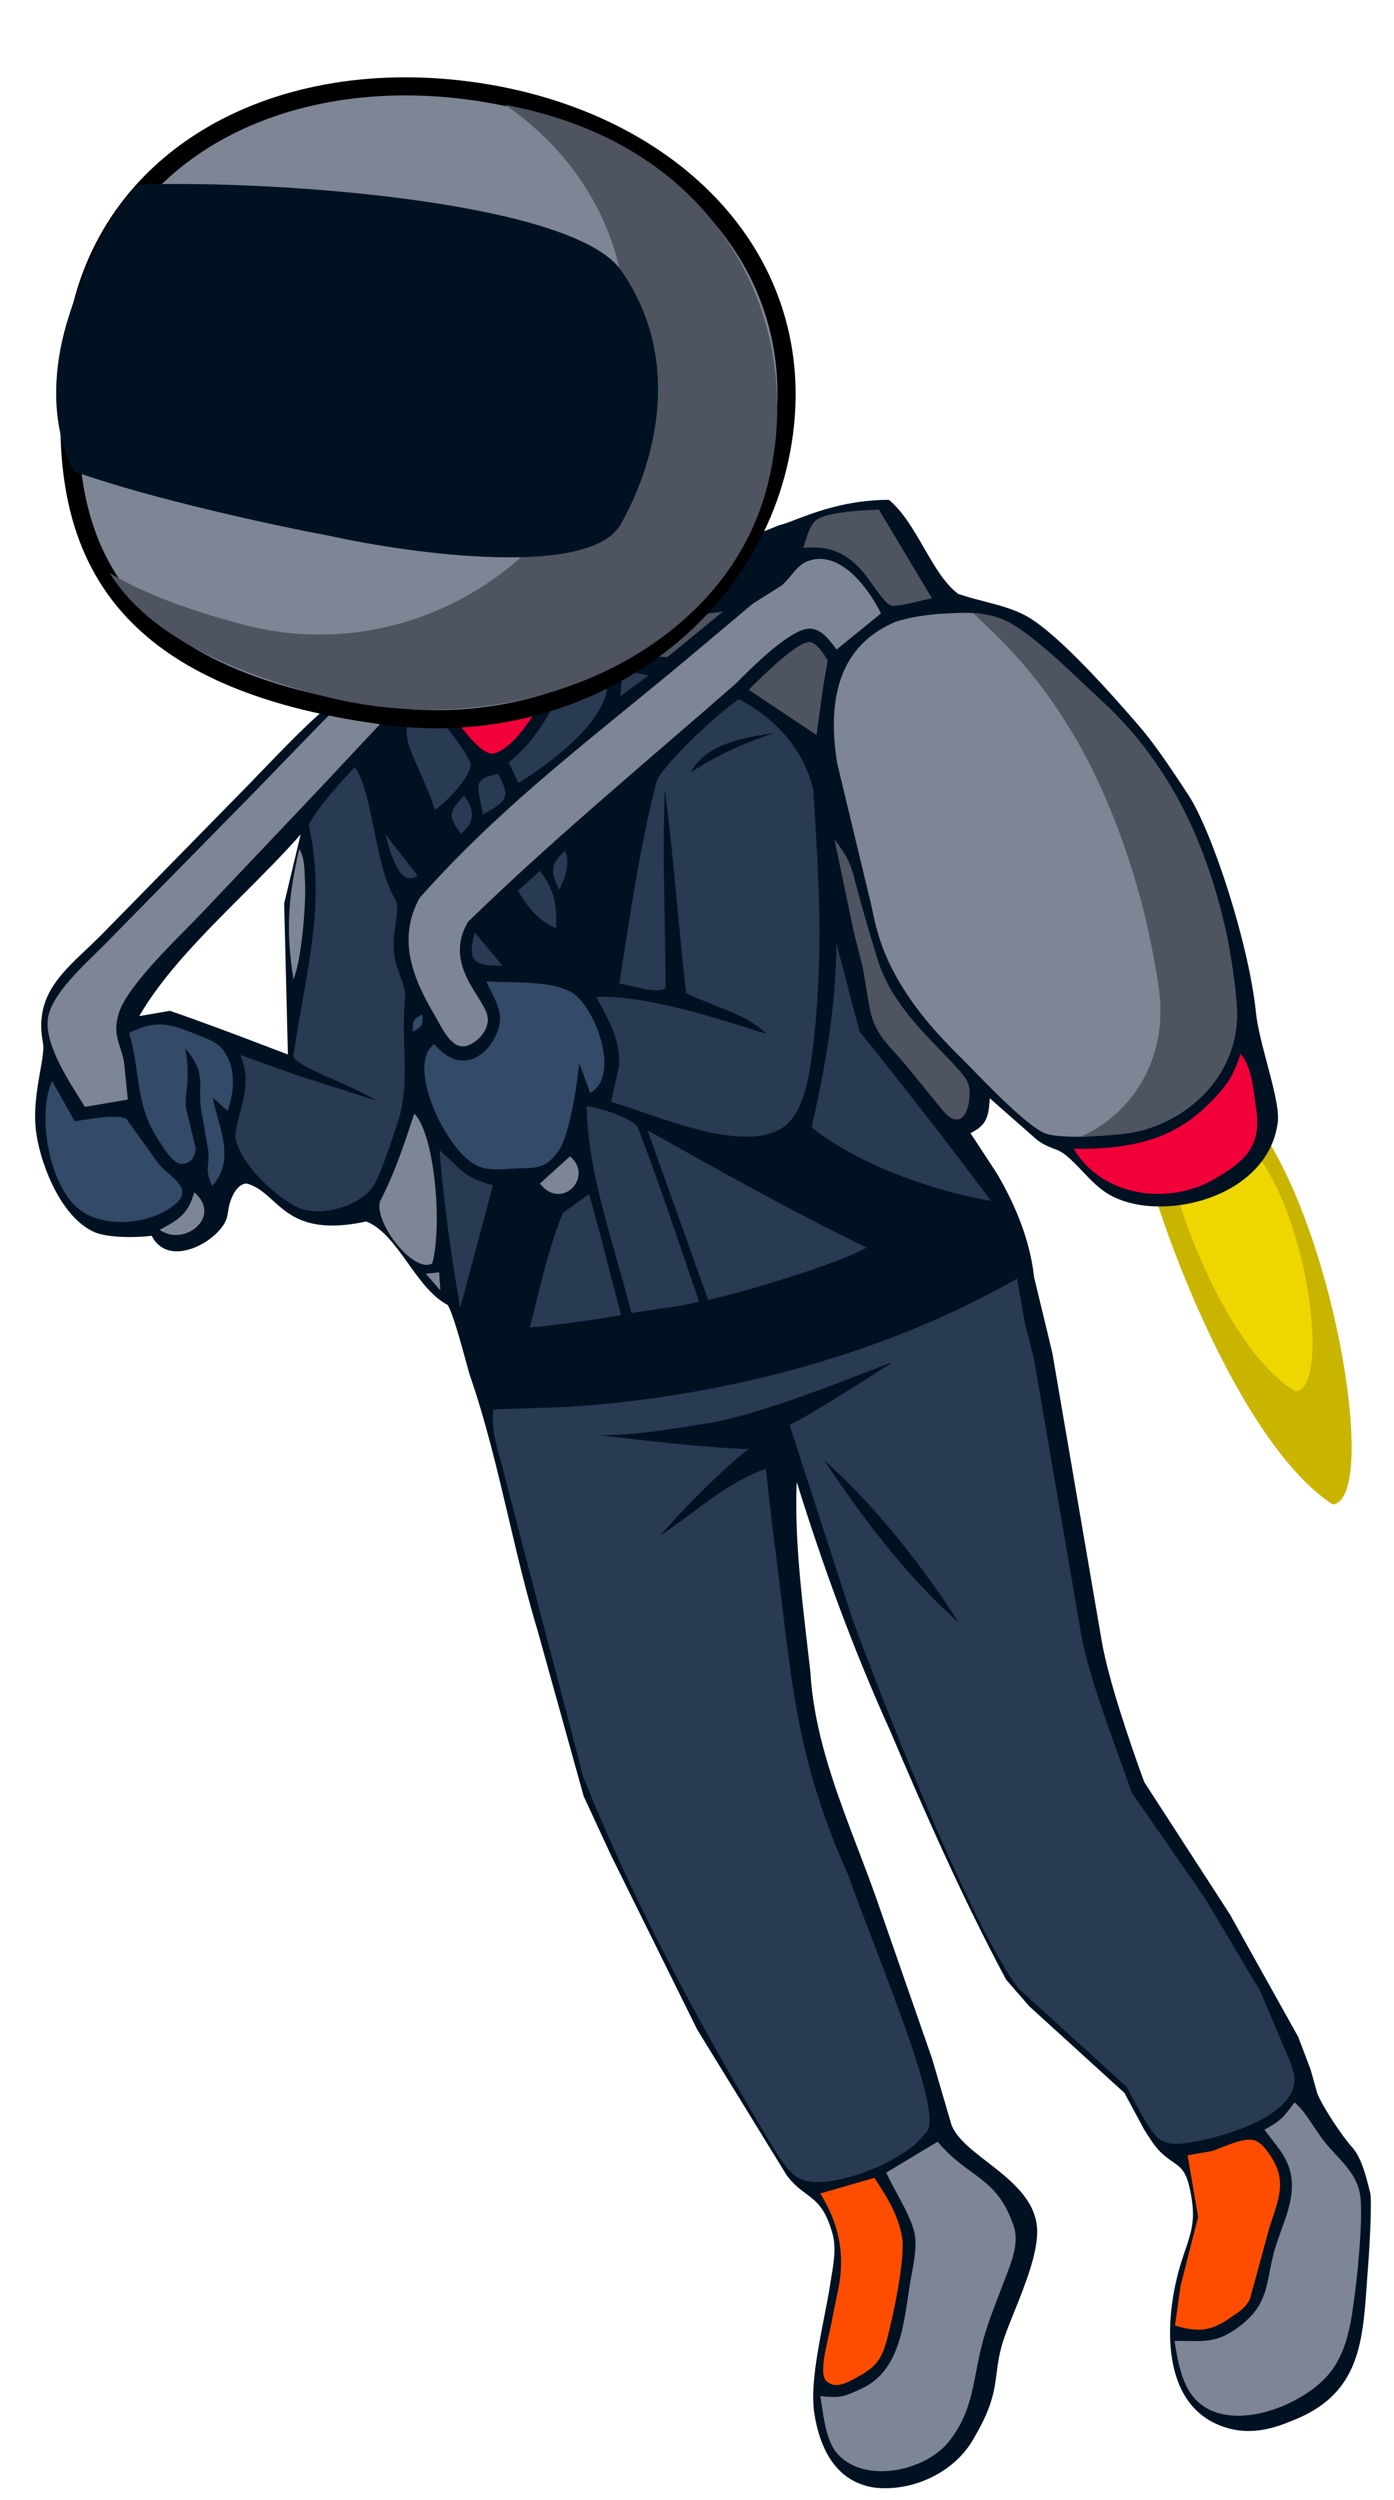 <svg width="77" height="138" viewBox="0 0 77 138" fill="none" xmlns="http://www.w3.org/2000/svg">
<path d="M73.613 83.056C69.063 80.071 65.174 70.446 63.799 66.006L69.714 62.449C73.895 68.693 76.1 82.799 73.613 83.056Z" fill="#C9B500"/>
<path d="M71.555 76.812C68.304 74.846 65.844 68.785 65.02 65.999L69.581 63.948C72.41 67.922 73.416 76.716 71.555 76.812Z" fill="#EED600"/>
<path fill-rule="evenodd" clip-rule="evenodd" d="M43.922 28.695C44.995 28.283 46.788 27.594 49.1 27.594C49.868 28.226 50.457 29.243 51.034 30.24C51.619 31.252 52.193 32.243 52.93 32.788C53.402 32.95 53.884 33.075 54.359 33.198C55.198 33.416 56.018 33.628 56.736 34.032C58.565 35.069 61.701 38.677 62.674 39.796C62.724 39.852 62.767 39.903 62.805 39.946C63.587 40.843 64.315 41.854 65.647 43.897C66.979 45.94 68.982 52.12 69.368 55.845C69.446 56.654 69.723 57.7 69.994 58.722C70.328 59.981 70.653 61.206 70.586 61.912C70.082 66.201 63.964 67.605 61.184 65.898C60.657 65.574 60.231 65.125 59.806 64.677C59.512 64.366 59.219 64.057 58.892 63.79C58.62 63.568 58.413 63.49 58.183 63.404C57.944 63.314 57.68 63.214 57.29 62.935L54.672 60.631C54.61 61.613 54.536 62.095 53.607 62.557L55.045 64.751C56.082 66.498 56.9 68.473 57.117 70.498L58.127 74.683L60.857 90.603C61.227 92.739 62.379 96.114 63.201 98.374L67.931 105.677L71.708 112.445L72.391 114.245L72.764 115.576C73.086 116.353 74.132 117.925 74.7 118.557C75.195 119.108 75.45 120.12 75.642 120.884C75.655 120.935 75.668 120.985 75.68 121.033C75.797 121.489 75.636 124.256 75.586 124.885C75.555 125.262 75.529 125.634 75.504 125.998C75.265 129.454 75.071 132.263 71.245 133.688C70.165 134.141 69.094 134.353 68.002 134.094C63.964 133.118 64.282 127.966 65.248 124.885C65.325 124.64 65.4 124.417 65.472 124.208C65.781 123.3 66.006 122.639 65.836 121.471C65.607 119.917 65.304 119.709 64.787 119.351C64.59 119.216 64.362 119.059 64.096 118.799C63.803 118.512 63.568 118.141 63.342 117.786C63.295 117.711 63.248 117.637 63.201 117.565L62.109 115.54L56.859 110.764L55.577 109.292C54.363 107.025 53.245 104.725 52.178 102.401C51.142 100.145 50.155 97.865 49.177 95.57C47.134 91.052 45.48 86.541 44.008 81.812C43.891 84.741 44.229 87.665 44.565 90.577C44.632 91.158 44.699 91.738 44.763 92.317C44.888 94.35 45.365 96.293 45.986 98.201C46.41 99.505 46.901 100.793 47.394 102.084C47.734 102.976 48.075 103.869 48.394 104.77L51.487 113.654L52.557 117.306C52.839 118.041 53.657 118.674 54.534 119.353C55.778 120.317 57.143 121.374 57.28 122.947C57.392 124.222 56.639 126.095 56.016 127.646C55.816 128.143 55.63 128.607 55.489 129.007C55.203 129.825 55.126 130.429 55.05 131.014C54.929 131.958 54.815 132.854 53.841 134.52C52.776 136.518 50.372 137.576 48.297 137.33C46.148 137.007 45.288 135.153 44.982 133.25C44.758 131.844 45.164 129.768 45.52 127.947C45.648 127.293 45.769 126.672 45.853 126.127C45.873 125.994 45.896 125.857 45.919 125.719C46.052 124.928 46.196 124.07 45.986 123.315C45.597 121.904 45.089 121.526 44.515 121.1C44.18 120.851 43.823 120.585 43.454 120.088L38.511 112.044L33.739 102.401L32.991 100.786L32.243 99.171L29.695 90.019C29.075 87.969 28.584 85.885 28.093 83.803C27.462 81.124 26.831 78.447 25.927 75.846C25.892 75.723 25.844 75.547 25.787 75.337C25.505 74.302 25 72.446 24.727 72.042C23.851 71.579 23.186 70.648 22.53 69.731C21.834 68.757 21.149 67.8 20.236 67.434C17.095 68.109 16.007 67.124 15.065 66.27C14.618 65.866 14.204 65.492 13.621 65.337C13.118 65.352 12.806 66.023 12.69 66.435C12.642 66.606 12.62 66.75 12.599 66.882C12.555 67.171 12.519 67.408 12.242 67.769C11.396 68.875 9.191 69.84 8.378 68.22C7.577 68.338 5.941 68.342 5.213 68.02C3.439 67.236 2.313 64.49 2.024 62.685C1.814 61.432 2.041 60.149 2.22 59.137C2.339 58.467 2.437 57.915 2.372 57.569C1.902 55.124 3.243 53.855 4.78 52.402C5.03 52.165 5.286 51.923 5.54 51.67L13.702 43.349C13.872 43.176 14.096 42.944 14.354 42.674C15.531 41.451 17.427 39.48 18.185 38.993L43.059 28.986C43.249 28.954 43.54 28.842 43.922 28.695ZM13.432 49.374C14.553 48.253 15.656 47.15 16.608 46.063L15.696 49.881L15.902 58.213C15.571 58.088 15.241 57.962 14.91 57.837C13.076 57.139 11.242 56.442 9.387 55.803L7.693 56.094C9.02 53.787 11.259 51.548 13.432 49.374Z" fill="#001222"/>
<path d="M27.25 77.811C27.103 79.225 27.604 80.237 27.889 81.537L29.801 88.881C30.598 91.941 31.423 94.993 32.201 98.058C35.024 105.095 38.557 111.618 42.426 118.098C42.82 118.742 43.493 119.951 44.158 120.262C45.322 120.867 47.774 119.984 48.865 119.455C49.596 119.059 50.648 118.477 51.091 117.766C52.382 117.108 48.444 108.056 46.872 103.562C43.679 96.466 43.73 92.085 42.652 84.237L42.302 81.074C39.847 82.019 38.385 83.526 36.468 84.774C37.675 83.342 40.124 80.904 41.347 79.997C39.453 79.965 34.89 79.464 33.199 79.234C35.261 79.222 37.369 78.849 39.235 78.546C42.535 77.986 48.617 75.395 49.328 75.193C48.11 75.965 44.784 78.118 43.614 78.667L47.093 89.403C49.686 96.404 53.972 106.81 56.254 109.769L62.239 115.215C62.578 115.851 63.461 117.608 63.943 118.012C64.494 118.474 65.131 118.371 65.783 118.268C67.451 118.001 71.421 116.913 71.504 114.847C71.525 114.336 71.13 113.507 70.922 113.029L69.622 109.939L66.525 104.745L62.512 98.963C61.658 96.513 60.129 92.603 59.714 90.202L57.1 74.96L56.589 72.955L56.183 70.584C48.288 75.105 39.137 77.174 31.413 77.668L27.25 77.811Z" fill="#293B52"/>
<path d="M34.207 54.303C34.788 54.365 36.366 54.91 36.759 54.543C36.753 50.772 36.569 47.128 36.727 43.584C37.22 47.424 37.461 50.966 37.898 54.822C39.562 55.639 41.177 55.94 42.356 57.09C39.669 56.23 35.608 54.91 32.939 55.043C33.593 56.265 34.278 57.371 34.195 58.838L33.757 60.831C36.172 61.522 40.735 63.633 43.082 62.344C44.472 61.58 44.73 59.15 44.921 57.696C45.496 52.574 45.242 48.605 44.916 43.575C44.408 41.398 42.83 39.641 40.806 38.599C39.314 39.653 36.591 42.28 36.271 43.139C35.326 46.813 34.799 50.562 34.207 54.303Z" fill="#293B52"/>
<path d="M65.599 118.984L66.182 122.384L65.205 126.213L64.903 128.388C66.263 128.781 66.951 128.7 68.121 127.836C68.518 127.589 68.82 127.358 69.043 126.917L70.132 122.927C70.625 121.401 71.133 120.365 70.114 118.921C69.925 118.651 69.675 118.311 69.361 118.181C68.737 117.923 67.567 118.563 66.913 118.758L65.599 118.984Z" fill="#FF4D00"/>
<path d="M45.31 121.09C46.292 122.698 46.664 124.26 46.349 126.142L45.945 128.129C45.842 128.862 45.158 130.97 45.637 131.441C46.063 131.857 46.634 131.615 47.075 131.382C48.216 130.78 48.642 130.467 48.987 129.177C49.316 127.94 50.04 124.629 49.819 123.455C49.583 122.195 48.976 121.271 48.3 120.229L45.31 121.09Z" fill="#FF4D00"/>
<path d="M71.507 116.066C70.859 116.93 70.782 117.044 69.848 117.571C70.279 118.179 70.835 118.752 71.122 119.445C71.844 121.174 70.751 122.821 70.338 124.461C69.928 126.092 70.058 127.17 68.559 128.356C67.148 129.469 66.431 129.207 64.874 129.234C65.06 130.323 65.262 131.685 66.08 132.507C67.946 134.382 71.87 132.841 73.343 131.131C74.465 129.83 74.641 128.11 74.858 126.476C75.012 125.304 75.327 122.084 75.103 121.029C74.852 119.85 73.865 119.123 73.152 118.225C72.616 117.55 72.117 116.569 71.507 116.066Z" fill="#7E8695"/>
<path d="M48.949 119.943C49.4 120.919 50.206 122.131 50.488 123.166C50.724 124.024 50.39 125.277 50.249 126.171C49.916 128.287 49.727 130.945 47.512 131.9C46.571 132.349 46.316 132.386 45.31 132.278C45.472 133.218 45.583 134.649 46.211 135.406C47.66 137.152 51.054 136.45 52.373 134.836C53.717 133.19 53.723 131.592 54.18 129.681C54.495 128.363 54.853 127.582 55.304 126.35C55.678 125.329 56.359 124.002 56 122.918C55.078 120.134 53.469 120.258 51.794 118.235L48.949 119.943Z" fill="#7E8695"/>
<path d="M45.516 80.607C48.426 83.192 50.972 86.499 52.988 89.612C49.909 86.858 47.629 83.748 45.516 80.607Z" fill="#001222"/>
<path d="M25.71 73.891C25.835 74.536 26.36 76.7 26.873 77.031C36.037 78.412 47.648 74.065 54.473 70.818C55.441 70.314 56.177 70.158 55.858 68.896C55.744 68.448 55.373 67.188 54.946 66.997C45.599 70.926 34.432 73.582 25.71 73.891Z" fill="#001222"/>
<path d="M23.518 70.32L24.326 71.24L24.255 70.237L23.518 70.32Z" fill="#7E8695"/>
<path d="M32.538 65.921L31.084 66.969C30.267 69.008 29.812 71.16 29.267 73.281C30.094 73.238 32.88 72.855 34.315 72.602C33.674 70.293 33.111 67.845 32.538 65.921Z" fill="#293B52"/>
<path d="M27.733 65.35C27.304 67.9 25.956 71.083 25.962 73.325L28.514 73.055C29.215 70.504 29.91 68.93 30.423 66.807C28.467 66.042 29.745 65.562 27.733 65.35Z" fill="#001222"/>
<path d="M68.52 58.182C68.114 59.472 67.686 60.036 66.733 60.978C64.625 63.068 62.161 63.445 59.307 63.423C60.874 66.064 64.539 66.576 67.088 65.086C68.797 64.086 69.714 63.264 69.381 61.173C69.231 60.233 69.171 58.89 68.52 58.182Z" fill="#F2003A"/>
<path d="M38.344 63.182C41.675 65.264 45.209 66.957 48.836 68.444C50.531 68.004 52.133 67.286 53.757 66.641C50.191 65.789 47.297 64.777 44.227 62.922L41.197 63.548L38.344 63.182Z" fill="#001222"/>
<path d="M31.483 63.836L29.823 65.341C31.022 66.881 32.833 64.957 31.483 63.836Z" fill="#7E8695"/>
<path d="M35.77 62.403L39.119 71.766C41.02 71.35 46.284 69.781 47.863 68.873C43.745 66.876 39.759 64.641 35.77 62.403Z" fill="#293B52"/>
<path d="M10.729 65.825C10.389 67.038 9.863 67.332 8.817 67.896C10.206 68.863 12.293 67.142 10.729 65.825Z" fill="#7E8695"/>
<path d="M24.278 63.502C24.509 66.423 24.925 69.312 25.42 72.198L27.225 65.438C25.403 64.892 25.583 64.604 24.278 63.502Z" fill="#293B52"/>
<path d="M32.407 61.062C32.481 64.758 33.743 68.125 34.885 72.493C36.607 72.183 37.25 72.202 38.611 71.854C37.482 68.554 36.162 64.595 35.207 62.188C34.764 61.662 33.088 61.157 32.407 61.062Z" fill="#293B52"/>
<path d="M22.884 61.474C22.338 63.141 21.796 64.783 20.983 66.333C20.682 67.574 22.899 70.35 23.878 69.744C24.426 67.777 24.048 62.672 22.884 61.474Z" fill="#7E8695"/>
<path d="M13.066 58.102L13.095 58.272L13.235 58.073L13.066 58.102Z" fill="#001222"/>
<path d="M2.875 59.675C2.047 61.535 2.683 65.165 4.175 66.593C5.535 67.896 8.399 67.644 9.745 66.425C10.711 65.549 9.258 64.885 8.76 64.245L6.98 61.763C6.431 61.484 4.787 61.809 4.128 61.901L2.875 59.675Z" fill="#334A68"/>
<path d="M22.806 56.955C23.351 56.653 23.336 56.61 23.338 55.992C22.794 56.295 22.808 56.337 22.806 56.955Z" fill="#334A68"/>
<path d="M46.202 52.072C46.17 55.61 45.6 58.84 44.835 62.237C47.361 64.273 51.571 65.769 54.744 66.298C52.372 63.136 49.952 60.017 47.473 56.94L46.202 52.072Z" fill="#293B52"/>
<path d="M26.861 54.168C27.17 54.91 27.733 55.655 27.6 56.482C27.37 57.904 25.674 59.657 23.968 57.627C23.717 57.927 23.602 58.008 23.503 58.412C23.091 60.08 24.767 63.45 26.21 64.278C26.929 64.69 27.733 64.537 28.509 64.508C29.595 64.468 30.127 64.56 30.852 63.538C31.465 62.674 31.89 59.819 31.995 58.692L32.598 60.332C34.293 59.421 32.904 55.678 31.655 54.833C30.48 54.082 28.246 54.291 26.861 54.168Z" fill="#334A68"/>
<path d="M7.128 57.028C7.755 59.053 7.461 60.971 8.706 62.859C8.963 63.251 9.493 64.198 9.974 64.248C10.514 64.305 10.812 63.849 10.804 63.363L10.277 61.195C10.188 60.189 10.548 59.785 10.24 57.889C11.458 59.289 10.903 59.969 11.107 61.227L11.514 63.598C11.562 64.563 11.293 64.44 11.716 65.481C13.045 63.969 12.078 62.293 11.75 60.594L12.572 61.325C12.952 60.235 13.071 58.898 12.283 57.919C11.958 57.516 11.449 57.354 10.987 57.165C9.46 56.534 8.691 56.248 7.128 57.028Z" fill="#334A68"/>
<path d="M26.227 51.487C25.758 53.223 26.306 53.299 27.761 53.316L26.227 51.487Z" fill="#293B52"/>
<path d="M26.648 50.892C27.311 52.6 28.553 53.547 30.389 53.388L30.341 52.002L28.225 49.332L26.648 50.892Z" fill="#001222"/>
<path d="M46.091 46.337L47.147 51.387L47.649 53.393L48.027 55.594C48.307 57.168 49.129 57.698 50.113 58.898L52.102 61.336C52.34 61.592 52.664 61.937 53.053 61.752C53.523 61.525 53.645 60.327 53.503 59.886C53.404 59.572 53.2 59.346 52.992 59.102C51.809 57.711 49.344 55.744 48.491 53.013C47.639 50.282 47.147 48.312 47.147 48.312C46.889 47.443 46.67 47.112 46.091 46.337Z" fill="#4E5460"/>
<path d="M29.827 48.08L28.618 49.159C29.05 49.996 29.821 50.911 30.718 51.24C30.753 49.918 30.661 49.189 29.827 48.08Z" fill="#293B52"/>
<path d="M31.206 46.972C30.364 47.784 30.424 48.07 30.877 49.12C31.214 48.488 31.509 47.656 31.206 46.972Z" fill="#293B52"/>
<path d="M16.531 46.873C15.918 49.471 15.778 51.408 16.211 54.076C16.663 52.942 16.9 50.002 16.851 48.736C16.806 48.104 16.865 47.428 16.531 46.873Z" fill="#7E8695"/>
<path d="M21.286 46.058C21.438 46.649 21.851 48.24 22.469 48.458C22.735 48.538 22.852 48.436 23.075 48.354L21.286 46.058Z" fill="#293B52"/>
<path d="M35.455 43.279C34.855 43.746 32.683 45.578 32.351 46.115C31.709 48.241 30.837 51.621 30.955 53.64L33.81 54.022C34.618 49.206 34.982 46.727 35.455 43.279Z" fill="#001222"/>
<path d="M25.627 43.919C24.774 44.864 24.736 45.026 25.467 46.038C26.248 45.343 26.238 44.743 25.627 43.919Z" fill="#293B52"/>
<path d="M42.815 40.449C40.838 41.114 39.564 41.731 38.136 42.646C39.06 40.992 41.118 40.739 42.815 40.449Z" fill="#001222"/>
<path d="M26.677 44.959C28.227 44.16 28.073 43.828 27.514 42.724C26.031 43.032 26.397 43.356 26.677 44.959Z" fill="#293B52"/>
<path d="M19.602 42.337C18.971 43.026 17.447 44.665 17.056 45.539C18.034 50.007 16.917 53.428 16.201 58.336C16.412 58.701 17.428 59.153 17.808 59.324C18.836 59.783 19.873 60.206 20.846 60.778L16.42 59.366L13.264 58.242C14.107 60.033 12.923 61.767 13.011 62.819C13.267 64.246 15.2 66.064 16.453 66.661C17.69 67.215 19.891 66.603 20.641 65.452C21.02 64.868 21.839 62.391 22.079 61.612C22.645 59.372 22.121 57.404 22.388 54.934C22.35 54.364 21.998 53.675 21.854 53.108C21.505 51.733 22.08 50.697 21.903 49.787C20.646 47.756 20.675 43.976 19.602 42.337Z" fill="#293B52"/>
<path d="M21.233 40.662C20.918 40.981 20.382 41.458 20.279 41.902C20.179 42.327 20.521 43.122 20.659 43.55C21.182 45.176 22.175 46.554 23.328 47.8L25.186 46.435L24.504 45.506L23.744 46.159C23.387 45.042 21.962 41.386 21.233 40.662Z" fill="#001222"/>
<path d="M34.381 37.013L34.274 38.426L35.823 37.289L34.381 37.013Z" fill="#293B52"/>
<path d="M41.363 38.082L45.104 40.579L45.473 37.901L45.715 36.464C45.715 36.464 45.204 35.503 44.737 35.446C43.978 35.354 41.363 38.082 41.363 38.082Z" fill="#4E5460"/>
<path d="M24.02 44.717C24.619 44.305 26.064 42.877 25.997 42.112C25.367 40.883 24.361 39.812 23.512 38.702C21.331 40.236 23.063 41.663 24.02 44.717Z" fill="#293B52"/>
<path d="M52.148 33.876C51.379 33.901 50.143 34.086 49.438 34.34C46.111 35.755 45.742 38.993 46.241 42.127L47.971 49.328C48.263 50.36 48.33 51.683 49.349 53.624C50.677 56.153 52.549 57.837 53.668 58.986C54.495 59.834 56.792 62.237 57.776 62.587C58.262 62.762 59.52 62.776 60.062 62.742C60.994 62.681 62.261 62.636 63.139 62.388C66.002 61.577 68.256 59.195 68.328 56.123C68.353 55.012 67.923 52.134 67.594 50.909C67.594 50.909 66.772 47.013 64.824 43.681C62.876 40.348 61.12 38.969 59.645 37.563C58.659 36.623 56.538 34.627 55.339 34.179C54.201 33.756 53.311 33.814 52.148 33.876Z" fill="#7E8695"/>
<path fill-rule="evenodd" clip-rule="evenodd" d="M53.756 33.846C54.265 33.877 54.771 33.968 55.339 34.179C56.538 34.627 58.659 36.623 59.645 37.563C59.851 37.76 60.063 37.956 60.28 38.157C61.615 39.393 63.149 40.814 64.824 43.681C66.772 47.013 67.594 50.909 67.594 50.909C67.923 52.134 68.353 55.012 68.328 56.123C68.257 59.195 66.002 61.577 63.139 62.388C62.381 62.602 61.333 62.665 60.46 62.717C60.322 62.725 60.189 62.733 60.062 62.742C59.959 62.748 59.83 62.753 59.685 62.755C62.362 61.582 64.272 58.806 64.089 55.348C64.018 54.026 63.318 50.614 62.868 49.166C62.868 49.166 61.671 44.555 59.347 40.644C57.348 37.28 55.623 35.631 54.122 34.197C53.999 34.079 53.877 33.962 53.756 33.846Z" fill="#4E5460"/>
<path d="M4.689 61.107L7.06 60.701L6.851 58.645C6.684 57.669 6.173 57.128 6.573 55.903C7.088 54.322 9.965 51.652 11.211 50.336L17.854 43.327L22.128 38.765C21.526 38.541 19.587 38.605 19.008 38.868C18.482 39.108 17.765 39.908 17.341 40.334L14.082 43.696L5.769 52.155C4.79 53.145 2.831 54.852 2.646 56.227C2.444 57.734 3.935 59.875 4.689 61.107Z" fill="#7E8695"/>
<path d="M30.79 36.408C28.455 37.657 26.718 37.819 24.16 38.417C24.908 39.224 26.195 41.491 27.166 41.61C28.69 41.469 30.913 37.227 30.79 36.408Z" fill="#F2003A"/>
<path d="M28.104 42.099L28.646 43.227C30.584 42.019 35.21 38.647 32.916 36.405C32.67 36.179 32.337 35.943 31.985 36.061C31.534 36.213 31.181 37.644 30.959 38.123C30.206 39.742 29.491 40.942 28.104 42.099Z" fill="#293B52"/>
<path d="M32.905 35.523L33.715 36.142L36.869 36.275L39.926 33.768C37.237 34.074 35.409 34.429 32.905 35.523Z" fill="#4E5460"/>
<path d="M29.208 36.331C30.468 36.054 31.678 35.493 32.788 34.845C32.38 34.713 30.984 34.369 30.636 34.495C30.035 34.711 29.474 35.78 29.208 36.331Z" fill="#001222"/>
<path d="M46.212 35.856L48.66 33.867C48.012 32.52 46.427 30.359 44.676 30.956C43.979 31.194 43.706 31.887 43.165 32.331L41.592 33.319L38.697 35.75C33.226 40.379 27.995 44.14 23.177 49.571C21.931 51.837 22.795 54.009 24.013 56.051C24.404 56.704 24.958 58.094 25.901 57.696C26.497 57.443 27.07 56.75 26.923 56.075C26.685 54.99 24.463 53.235 25.858 50.884C30.566 46.306 35.662 42.095 40.612 37.767C41.59 36.784 43.763 34.613 44.79 34.704C45.46 34.782 45.831 35.374 46.212 35.856Z" fill="#7E8695"/>
<path d="M44.377 30.243C45.808 30.128 46.731 30.481 47.686 31.593C48.02 31.983 48.811 33.261 49.192 33.423C49.489 33.538 51.034 33.112 51.48 33.03L48.549 28.135C47.788 28.163 45.601 28.25 45.056 28.734C44.697 29.057 44.508 29.788 44.377 30.243Z" fill="#4E5460"/>
<path d="M43.307 23.901C42.003 33.907 32.208 40.939 21.363 39.525C13.053 38.442 8.476 35.738 6.107 32.148C3.727 28.542 3.491 23.918 4.159 18.796C5.456 8.852 14.949 3.574 25.866 4.997C36.782 6.421 44.604 13.957 43.307 23.901Z" fill="#7E8695" stroke="black"/>
<path fill-rule="evenodd" clip-rule="evenodd" d="M13.471 34.49C22.422 36.842 31.625 31.334 34.027 22.19C35.814 15.386 33.097 9.381 27.901 5.785C28.49 5.899 29.084 6.033 29.679 6.19C40.49 9.029 44.56 18.552 42.356 26.943C39.954 36.087 28.555 41.239 17.743 38.399C11.25 36.693 7.759 34.379 6.061 31.635C7.91 32.741 10.342 33.669 13.471 34.49Z" fill="#4E5460"/>
<path d="M34.296 14.914C31.642 11.14 15.332 9.932 7.662 10.19C7.662 10.19 5.615 11.878 3.831 17.362C2.047 22.846 4.097 26.028 4.097 26.028C8.473 27.58 15.328 29.045 18.209 29.584C22.875 30.609 32.626 31.913 34.295 28.931C36.382 25.204 37.613 19.632 34.296 14.914Z" fill="#001222"/>
</svg>
